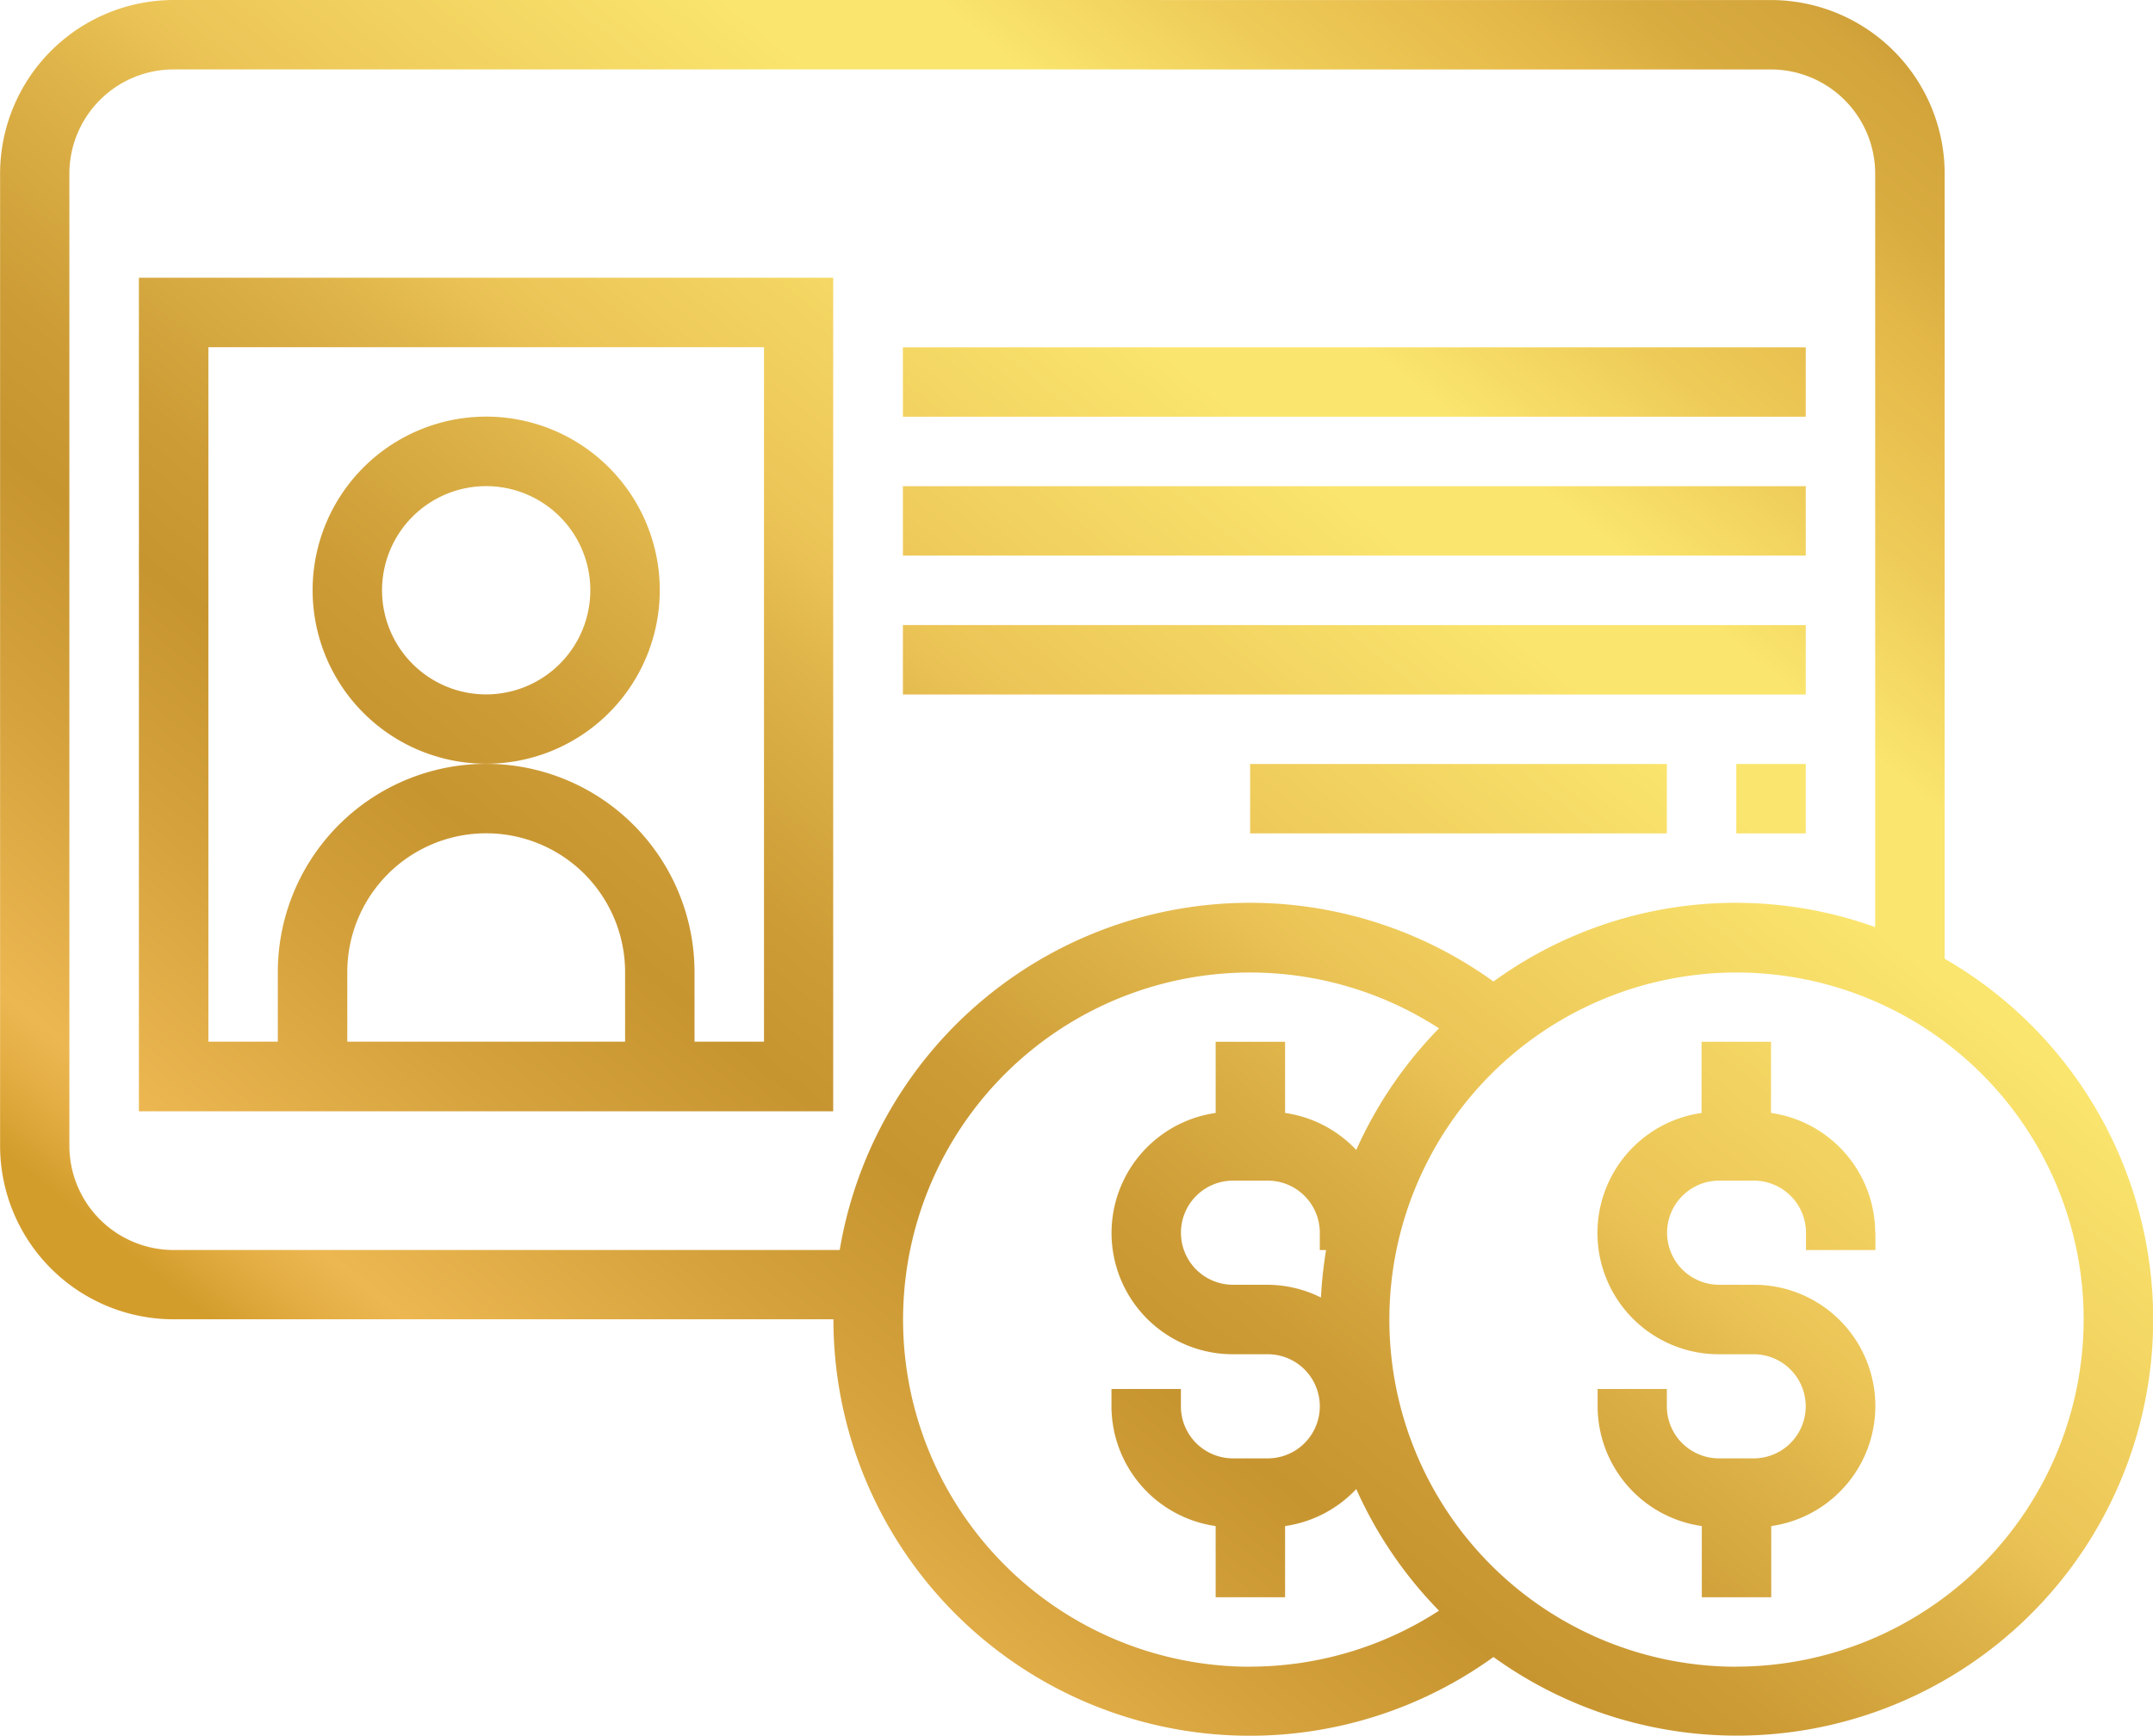 <svg xmlns="http://www.w3.org/2000/svg" xmlns:xlink="http://www.w3.org/1999/xlink" width="45.895" height="37.011" viewBox="0 0 45.895 37.011">
  <defs>
    <linearGradient id="linear-gradient" x1="0.152" y1="0.89" x2="0.863" y2="0.009" gradientUnits="objectBoundingBox">
      <stop offset="0" stop-color="#d39d2c"/>
      <stop offset="0.032" stop-color="#d39d2c"/>
      <stop offset="0.063" stop-color="#e5af46"/>
      <stop offset="0.082" stop-color="#ecb751"/>
      <stop offset="0.175" stop-color="#d5a23d"/>
      <stop offset="0.254" stop-color="#c79530"/>
      <stop offset="0.305" stop-color="#cd9c36"/>
      <stop offset="0.383" stop-color="#ddb248"/>
      <stop offset="0.435" stop-color="#ecc557"/>
      <stop offset="0.582" stop-color="#fae56e"/>
      <stop offset="0.635" stop-color="#fae56e"/>
      <stop offset="0.706" stop-color="#eecb58"/>
      <stop offset="0.769" stop-color="#e6ba4a"/>
      <stop offset="0.812" stop-color="#d9ac40"/>
      <stop offset="0.853" stop-color="#d3a53b"/>
      <stop offset="1" stop-color="#9e6e1f"/>
    </linearGradient>
  </defs>
  <path id="Path_3352" data-name="Path 3352" d="M499.529,1613.53V1631.3h14.8V1613.53Zm10.364,16.286h-5.922v-1.481a2.961,2.961,0,0,1,5.922,0Zm2.961,0h-1.481v-1.481a4.441,4.441,0,0,0-8.883,0v1.481h-1.48v-14.805h11.844Zm-5.922-13.325a3.7,3.7,0,1,0,3.7,3.7A3.7,3.7,0,0,0,506.932,1616.491Zm0,5.922a2.22,2.22,0,1,1,2.22-2.22A2.223,2.223,0,0,1,506.932,1622.413Zm28.129-7.4v1.48H515.815v-1.48Zm0,2.961v1.48H515.815v-1.48Zm0,2.961v1.48H515.815v-1.48Zm0,2.961v1.48H533.58v-1.48Zm-2.961,0v1.48h-8.883v-1.48Zm5.922,4.162V1611.31a3.705,3.705,0,0,0-3.7-3.7H521v1.48H534.32a2.224,2.224,0,0,1,2.221,2.221v16.063a8.787,8.787,0,0,0-8.137,1.16,8.867,8.867,0,0,0-13.936,5.724h-14.2a2.224,2.224,0,0,1-2.221-2.221V1611.31a2.224,2.224,0,0,1,2.221-2.221h21.024v-1.48H500.27a3.705,3.705,0,0,0-3.7,3.7v20.726a3.7,3.7,0,0,0,3.7,3.7h14.064a8.876,8.876,0,0,0,14.07,7.2,8.873,8.873,0,1,0,9.618-14.886Zm-14.8,15.084a7.4,7.4,0,1,1,4.021-13.61,8.887,8.887,0,0,0-1.764,2.593,2.583,2.583,0,0,0-1.517-.789v-1.518h-1.48v1.518a2.585,2.585,0,0,0,.37,5.144h.74a1.11,1.11,0,1,1,0,2.22h-.74a1.111,1.111,0,0,1-1.111-1.11v-.37h-1.48v.37a2.586,2.586,0,0,0,2.221,2.553v1.518h1.48v-1.518a2.583,2.583,0,0,0,1.517-.789,8.888,8.888,0,0,0,1.764,2.593A7.409,7.409,0,0,1,523.217,1643.14Zm1.614-8.883a8.882,8.882,0,0,0-.11,1.012,2.571,2.571,0,0,0-1.134-.272h-.74a1.11,1.11,0,1,1,0-2.22h.74a1.11,1.11,0,0,1,1.11,1.11v.37Zm8.749,8.883a7.4,7.4,0,1,1,7.4-7.4A7.411,7.411,0,0,1,533.58,1643.14Zm2.961-9.253v.37h-1.48v-.37a1.112,1.112,0,0,0-1.111-1.11h-.74a1.11,1.11,0,1,0,0,2.22h.74a2.585,2.585,0,0,1,.37,5.144v1.518h-1.48v-1.518a2.586,2.586,0,0,1-2.221-2.553v-.37H532.1v.37a1.111,1.111,0,0,0,1.11,1.11h.74a1.11,1.11,0,1,0,0-2.22h-.74a2.585,2.585,0,0,1-.37-5.144v-1.518h1.48v1.518A2.586,2.586,0,0,1,536.541,1633.887Z" transform="translate(-496.568 -1607.609)" fill="url(#linear-gradient)"/>
</svg>
